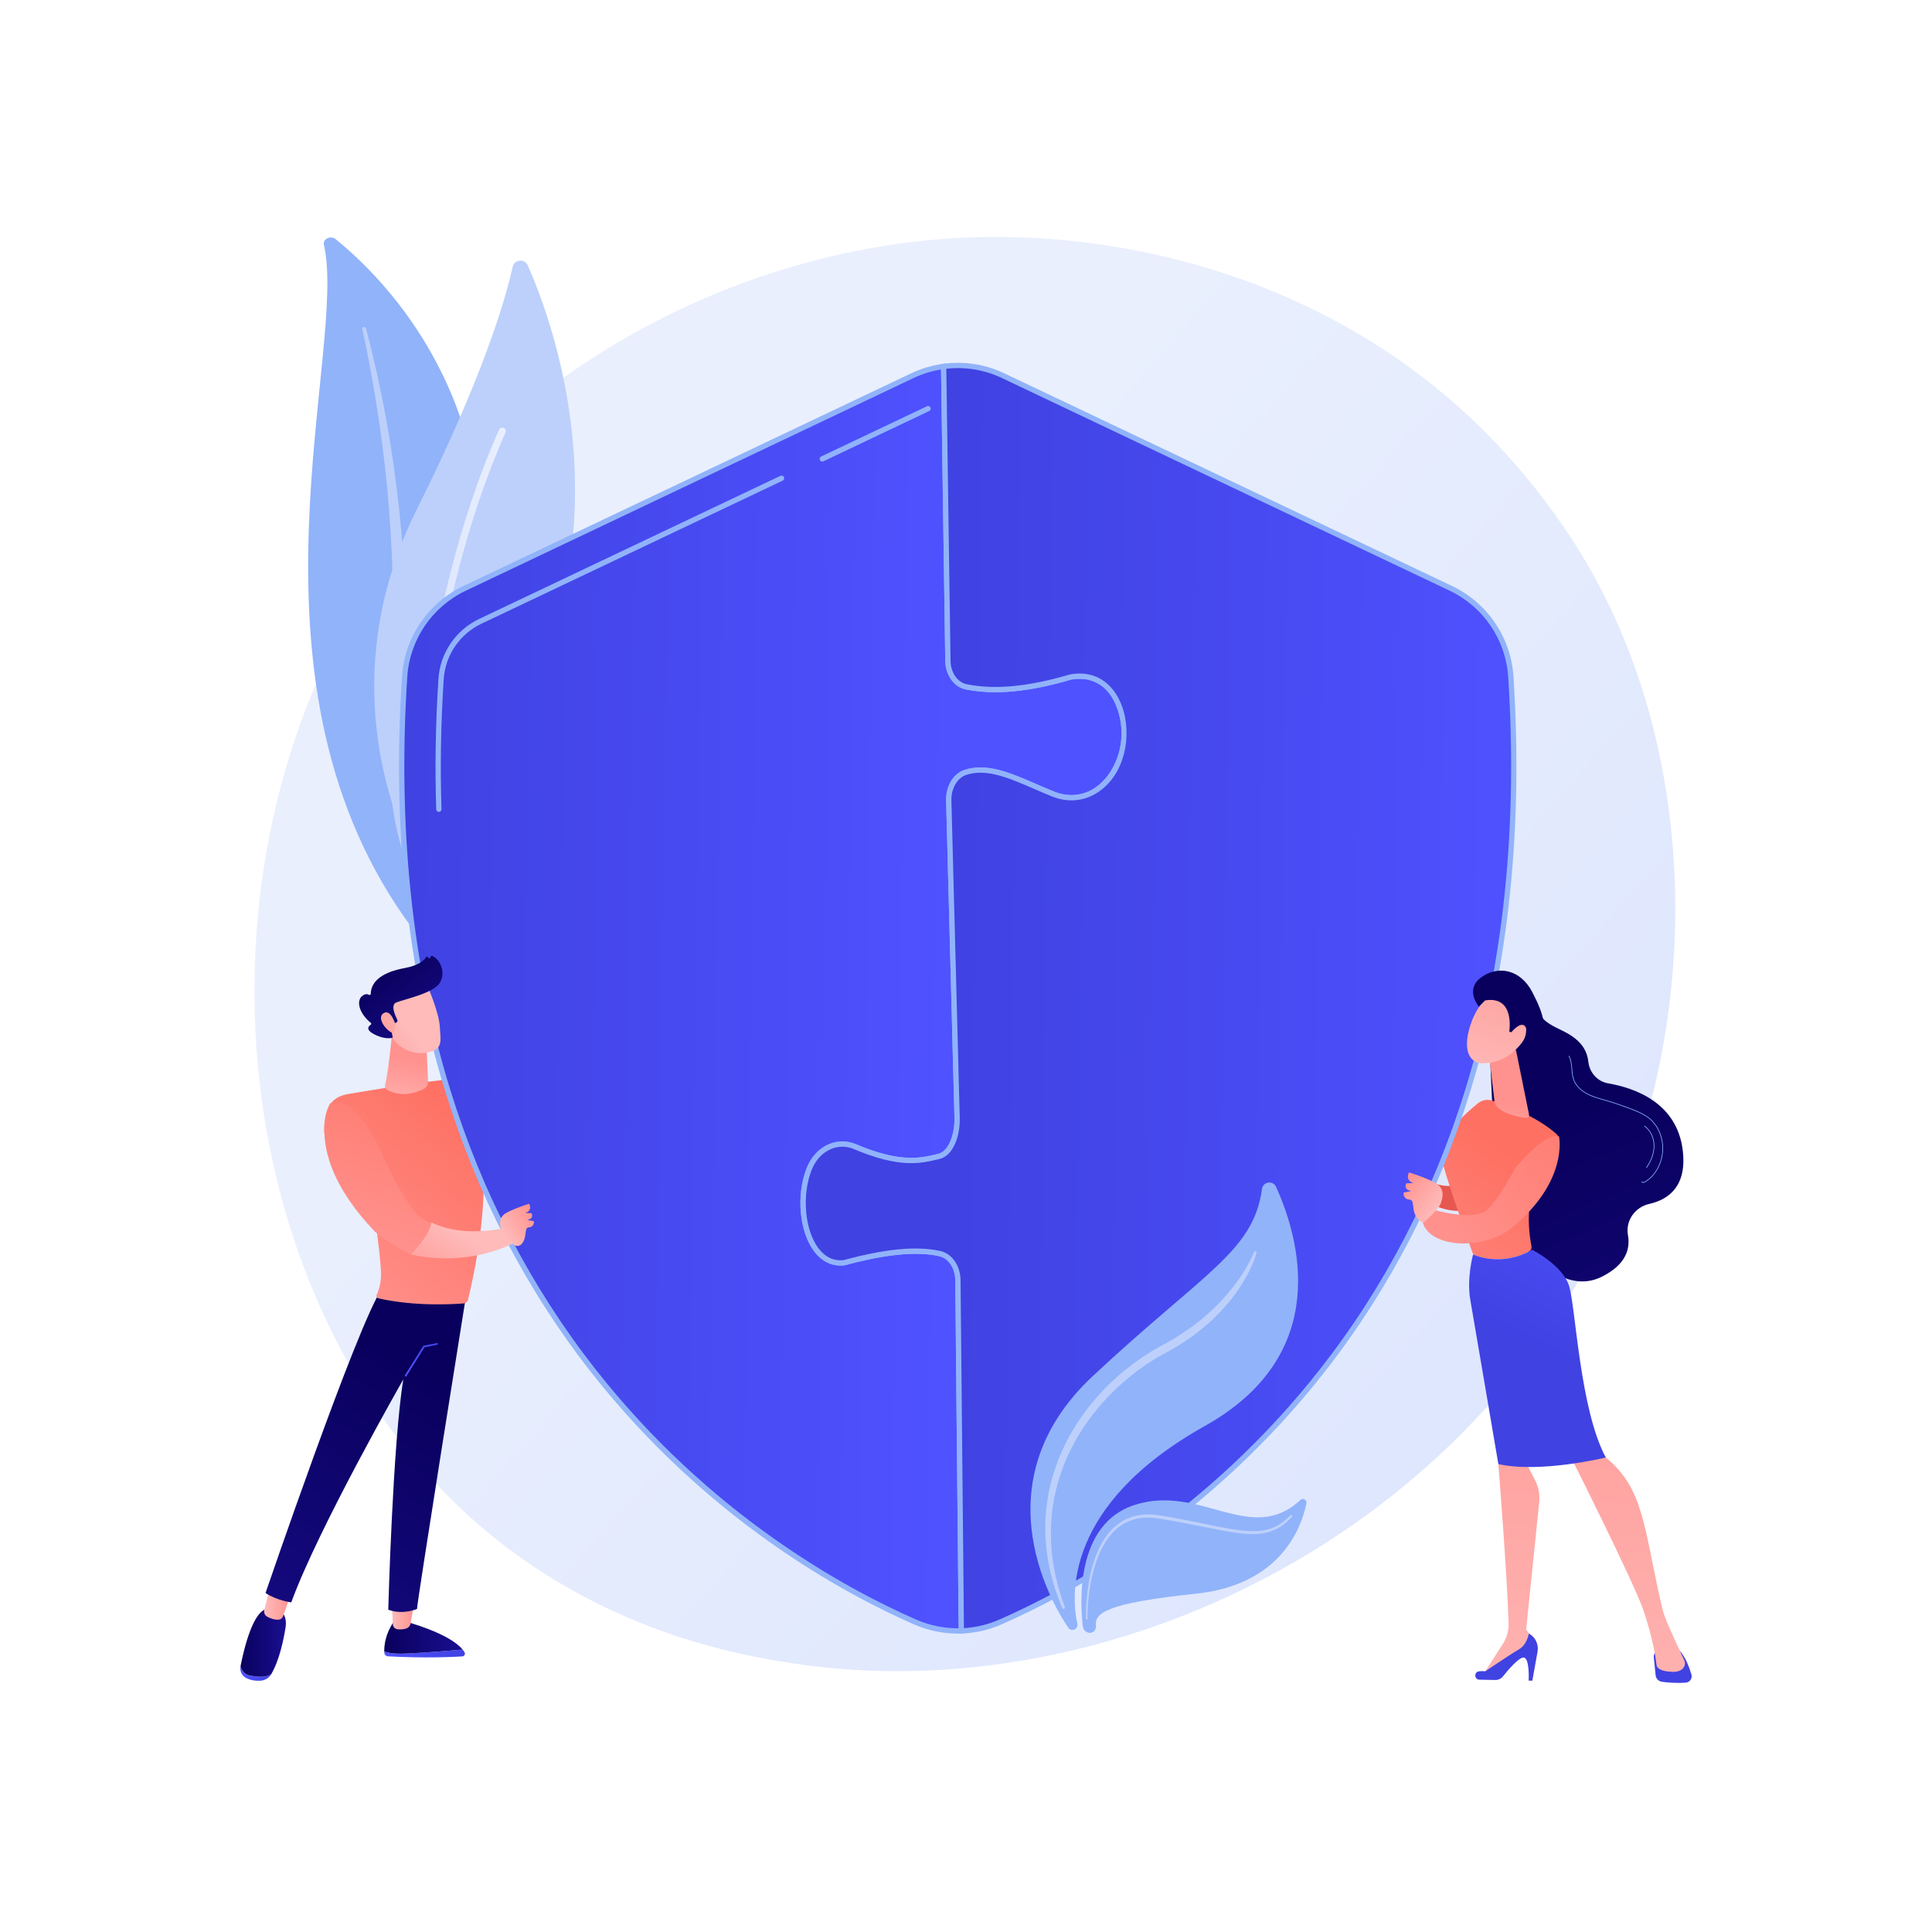 <svg width="350" height="350" viewBox="0 0 350 350" fill="none" xmlns="http://www.w3.org/2000/svg">
<path d="M292.7 218.458C267.727 277.26 201.204 310.202 143.515 301.316C134.128 299.87 108.393 295.563 85.608 275.243C41.745 236.127 32.365 158.672 67.748 104.087C93.5 64.359 139.663 41.838 183.528 42.965C192.976 43.208 229.186 44.703 261.009 70.943C265.683 74.797 275.992 83.956 285.283 98.485C307.1 132.603 308.975 180.136 292.7 218.458Z" fill="url(#paint0_linear)"/>
<path d="M58.675 44.338C58.429 43.291 59.902 42.594 60.805 43.326C69.968 50.757 91.985 73.008 86.498 111.893C79.614 160.681 91.383 178.483 106.033 189.342C106.033 189.342 85.914 184.235 73.255 166.171C42.177 121.82 63.05 62.965 58.675 44.338Z" fill="#91B3FA"/>
<path d="M65.648 59.577C66.795 65.008 67.816 70.456 68.606 75.928C69.428 81.396 70.059 86.883 70.49 92.379C70.897 97.876 71.185 103.378 71.201 108.883C71.246 114.388 71.017 119.888 70.765 125.41C70.549 130.929 70.294 136.489 70.699 142.087C71.096 147.675 72.272 153.311 74.606 158.595C75.189 159.911 75.803 161.224 76.5 162.492C77.17 163.773 77.906 165.027 78.667 166.27C80.205 168.75 81.936 171.146 83.865 173.421C87.737 177.961 92.407 181.989 97.552 185.398C98.093 185.757 98.869 185.669 99.284 185.201C99.692 184.742 99.601 184.088 99.085 183.725L99.082 183.722C97.857 182.862 96.646 181.992 95.484 181.077C94.894 180.628 94.329 180.157 93.754 179.696C93.2 179.216 92.623 178.754 92.087 178.26C89.902 176.316 87.879 174.242 86.043 172.048C82.35 167.682 79.393 162.817 77.153 157.772C76.066 155.239 75.197 152.64 74.562 149.993C73.93 147.345 73.532 144.651 73.312 141.935C72.872 136.501 73.07 130.997 73.241 125.476C73.403 119.954 73.522 114.404 73.376 108.859C73.312 106.086 73.19 103.315 73.011 100.547C72.93 99.162 72.819 97.779 72.71 96.397C72.587 95.015 72.454 93.634 72.308 92.254C71.713 86.735 70.924 81.235 69.934 75.763C68.914 70.296 67.726 64.855 66.298 59.462C66.257 59.307 66.079 59.211 65.901 59.246C65.727 59.281 65.617 59.427 65.648 59.577Z" fill="#BDD0FB"/>
<path d="M77.527 153.285C76.404 154.477 74.428 154.135 73.752 152.642C70.023 144.409 61.584 120.177 75.521 92.26C87.291 68.686 91.433 54.785 92.876 48.344C93.181 46.982 95.047 46.801 95.611 48.078C101.827 62.167 118.239 110.09 77.527 153.285Z" fill="#BDD0FB"/>
<path d="M75.486 152.416C75.446 152.424 75.405 152.427 75.363 152.426C75.01 152.421 74.728 152.13 74.734 151.777C74.74 151.377 75.519 111.358 90.403 77.84C90.546 77.517 90.924 77.372 91.247 77.515C91.57 77.658 91.716 78.036 91.572 78.359C76.796 111.633 76.019 151.399 76.012 151.797C76.008 152.108 75.781 152.364 75.486 152.416Z" fill="url(#paint1_linear)"/>
<path d="M246.409 210.406C246.26 210.096 246.568 209.763 246.889 209.888C248.076 210.348 250.285 210.968 251.929 210.036C252.012 209.989 252.093 209.946 252.172 209.905C252.03 209.702 251.812 209.537 251.469 209.516C250.488 209.455 250.169 208.005 250.169 208.005C250.169 208.005 251 208.545 251.949 208.315C252.766 208.117 253.909 208.582 254.429 209.523C256.785 212.45 259.802 216.453 265.889 214.178C271.976 211.902 268.444 199.663 268.444 199.663L275.862 209.967C275.862 209.967 275.822 217.294 266.817 219.129C257.813 220.965 253.399 211.997 253.399 211.997C253.399 211.997 248.579 214.926 246.409 210.406Z" fill="url(#paint2_linear)"/>
<path d="M279.157 183.497C279.157 183.497 278.627 184.508 281.921 186.166C283.757 187.09 287.337 188.473 287.74 192.322C287.948 194.309 289.385 195.925 291.354 196.265C296.258 197.112 303.79 199.809 304.841 208.371C305.644 214.906 302.274 217.315 298.771 218.104C296.198 218.684 294.449 221.143 294.918 223.739C295.368 226.228 294.573 229.081 290.234 231.267C280.51 236.166 271.217 218.868 271.217 218.868L269.811 188.944L279.157 183.497Z" fill="url(#paint3_linear)"/>
<path d="M299.596 300.222L299.93 303.475C299.993 304.092 300.469 304.588 301.083 304.67C302.122 304.809 303.789 304.962 305.426 304.82C306.144 304.758 306.623 304.041 306.418 303.35C306.043 302.089 305.35 300.195 304.321 299.068L300.721 299C300.055 298.987 299.528 299.56 299.596 300.222Z" fill="url(#paint4_linear)"/>
<path d="M272.115 261.671L271.44 265.234C271.44 265.234 273.086 285.885 273.292 294.137C273.324 295.431 272.966 296.702 272.267 297.791L268.62 303.47L277.713 298.333L277.912 297.239L276.479 295.187L278.843 272.132C278.982 270.778 278.728 269.412 278.111 268.199L276.316 264.669L272.115 261.671Z" fill="url(#paint5_linear)"/>
<path d="M268.012 304.291L270.881 304.345C271.419 304.356 271.93 304.118 272.266 303.699C273.182 302.553 275.079 300.32 275.966 300.278C277.161 300.221 276.928 304.459 276.928 304.459L277.597 304.472L278.543 299.217C278.782 297.895 278.147 296.569 276.968 295.925C276.968 295.925 276.657 297.937 275.161 298.801C273.666 299.665 269.066 302.775 269.066 302.775C269.066 302.775 268.511 302.685 267.899 302.784C266.99 302.93 267.091 304.274 268.012 304.291Z" fill="url(#paint6_linear)"/>
<path d="M284.4 263.601C284.4 263.601 295.894 286.44 297.692 291.639C299.49 296.838 300.072 301.158 300.09 301.566C300.118 302.204 300.899 302.83 303.084 302.872C304.211 302.893 304.772 302.451 305.051 302.019C305.289 301.65 305.31 301.183 305.123 300.786C304.459 299.377 302.355 294.876 301.583 292.838C300.661 290.405 298.786 279.42 297.716 275.593C296.646 271.766 295.434 267.613 290.534 263.717C290.534 263.717 287.185 260.31 284.4 263.601Z" fill="url(#paint7_linear)"/>
<path d="M277.438 225.763C275.419 215.268 280.324 208.673 282.076 206.71C282.399 206.348 282.367 205.79 282.004 205.467C278.333 202.204 272.887 200.198 270.338 199.384C269.445 199.099 268.472 199.283 267.74 199.87C265.401 201.746 260.478 206.199 261.184 209.962C261.673 212.567 265.936 224.622 266.737 226.879C266.823 227.121 267.008 227.313 267.248 227.405C268.46 227.875 272.419 229.062 276.972 226.729C277.326 226.548 277.513 226.153 277.438 225.763Z" fill="url(#paint8_linear)"/>
<path d="M284.265 232.985C283.085 229.191 277.569 226.405 277.569 226.405C271.828 229.707 266.868 227.244 266.868 227.244C266.868 227.244 265.664 231.513 266.364 235.515C267.063 239.517 271.44 265.234 271.44 265.234C279.069 266.93 290.907 264.039 290.907 264.039C286.192 255.286 285.446 236.779 284.265 232.985Z" fill="url(#paint9_linear)"/>
<path d="M274.677 190.46L276.965 201.737C277.186 202.731 276.287 202.552 275.29 202.345C273.658 202.005 271.559 201.329 270.878 200.041C270.808 199.91 270.775 199.763 270.758 199.616L269.831 191.808C269.757 191.189 270.102 190.595 270.677 190.353L272.767 189.473C273.572 189.134 274.487 189.607 274.677 190.46Z" fill="url(#paint10_linear)"/>
<path d="M297.655 214.276C297.806 214.276 297.976 214.209 298.115 214.123C300.398 212.694 301.659 209.684 301.18 206.803C300.893 205.076 300.067 203.575 298.855 202.577C297.995 201.869 296.968 201.428 295.99 201.037C294.342 200.378 292.642 199.793 290.937 199.298C290.798 199.258 290.658 199.217 290.518 199.177C289.523 198.892 288.493 198.597 287.566 198.111C286.381 197.489 285.525 196.602 285.157 195.613C284.928 194.999 284.872 194.319 284.817 193.662C284.75 192.853 284.68 192.017 284.288 191.293C284.272 191.265 284.237 191.254 284.208 191.269C284.179 191.285 284.168 191.321 284.184 191.35C284.564 192.052 284.632 192.875 284.699 193.672C284.754 194.337 284.811 195.025 285.046 195.655C285.424 196.671 286.3 197.58 287.511 198.216C288.449 198.708 289.484 199.004 290.486 199.291C290.625 199.331 290.765 199.371 290.904 199.412C292.605 199.906 294.302 200.49 295.946 201.147C296.915 201.535 297.933 201.971 298.779 202.668C299.97 203.648 300.781 205.123 301.063 206.822C301.534 209.658 300.296 212.619 298.052 214.022C297.89 214.123 297.583 214.246 297.459 214.065C297.44 214.038 297.403 214.031 297.376 214.049C297.349 214.068 297.342 214.105 297.361 214.132C297.433 214.236 297.538 214.276 297.655 214.276Z" fill="#91B3FA"/>
<path d="M298.276 211.588C298.295 211.588 298.313 211.579 298.325 211.562C299.219 210.278 299.698 208.921 299.709 207.639C299.722 206.134 299.05 204.721 297.954 203.953C297.927 203.935 297.89 203.94 297.872 203.967C297.853 203.994 297.859 204.031 297.886 204.05C298.95 204.796 299.603 206.171 299.59 207.638C299.579 208.896 299.108 210.23 298.227 211.495C298.209 211.522 298.215 211.559 298.242 211.577C298.253 211.585 298.264 211.588 298.276 211.588Z" fill="#91B3FA"/>
<path d="M83.811 298.84C81.308 299.056 76.964 299.407 73.54 299.558C71.481 299.649 70.296 299.447 69.613 299.174C69.614 299.251 69.617 299.324 69.62 299.391C69.636 299.751 69.929 300.04 70.293 300.06C76.764 300.421 81.91 300.185 83.742 300.074C84.121 300.05 84.347 299.639 84.153 299.316C84.056 299.154 83.939 298.996 83.811 298.84Z" fill="url(#paint11_linear)"/>
<path d="M73.539 299.558C76.964 299.407 81.308 299.056 83.811 298.84C81.35 295.82 73.539 293.786 73.539 293.786H71.333C69.816 295.973 69.596 298.055 69.613 299.174C70.295 299.447 71.48 299.649 73.539 299.558Z" fill="url(#paint12_linear)"/>
<path d="M70.962 290.184L71.168 294.269C71.191 294.712 71.522 295.083 71.965 295.147C72.406 295.21 72.996 295.218 73.622 295.01C74.007 294.881 74.293 294.557 74.364 294.161L75.077 290.184H70.962Z" fill="url(#paint13_linear)"/>
<path d="M45.358 303.552C44.273 303.356 43.782 302.628 43.576 301.849C43.575 301.856 43.573 301.863 43.572 301.87C43.412 302.691 43.782 303.543 44.523 303.948C45.417 304.438 46.395 304.521 47.154 304.481C47.969 304.437 48.717 304.002 49.128 303.304L49.134 303.294C48.316 303.817 47.169 303.878 45.358 303.552Z" fill="url(#paint14_linear)"/>
<path d="M50.476 291.443H48.657C45.886 291.37 44.146 298.923 43.576 301.849C43.782 302.628 44.273 303.357 45.359 303.552C47.169 303.878 48.317 303.817 49.134 303.294C50.631 300.748 51.374 297.019 51.73 294.843C52.136 292.367 50.476 291.443 50.476 291.443Z" fill="url(#paint15_linear)"/>
<path d="M48.891 287.651L47.88 291.669C47.757 292.162 47.992 292.671 48.448 292.905C49.013 293.195 49.809 293.5 50.54 293.411C50.884 293.37 51.169 293.128 51.283 292.804L52.766 288.577L48.891 287.651Z" fill="url(#paint16_linear)"/>
<path d="M84.427 234.733C84.427 234.733 75.399 291.164 75.548 291.474C75.548 291.474 73.055 292.607 70.337 291.618C70.337 291.618 71.153 261.452 73.066 249.886C73.066 249.886 57.658 276.848 52.766 290.283C52.766 290.283 50.214 289.979 48.102 288.589C48.102 288.589 64.691 240.057 69.117 233.593L84.427 234.733Z" fill="url(#paint17_linear)"/>
<path d="M73.562 249.41L73.291 249.24L76.701 243.794L79.252 243.28L79.315 243.594L76.899 244.08L73.562 249.41Z" fill="url(#paint18_linear)"/>
<path d="M87.742 195.704C87.132 195.492 86.496 195.368 85.851 195.331C82.328 195.124 73.025 196.514 63.051 198.195C59.533 198.788 59.024 201.323 58.779 203.42C58.224 208.163 61.165 209.353 65.206 209.935C67.639 216.505 68.781 226.092 69.019 230.334C69.098 231.731 68.853 233.125 68.305 234.415L68.245 234.556C68.127 234.831 68.289 235.149 68.584 235.215C75.157 236.692 81.994 236.29 84.037 236.122C84.402 236.092 84.705 235.831 84.788 235.478C87.985 222.009 87.992 212.822 87.21 207.014C99.601 214.164 94.358 197.996 87.742 195.704Z" fill="url(#paint19_linear)"/>
<path d="M86.932 206.625C86.067 200.799 85.073 199.07 84.854 198.926C84.871 198.937 84.927 198.95 84.979 198.914C85.027 198.881 85.041 198.826 85.035 198.799L84.743 198.864C84.719 198.759 84.771 198.7 84.794 198.679L84.968 198.65C85.265 198.759 86.318 200.451 87.228 206.581L86.932 206.625Z" fill="url(#paint20_linear)"/>
<path d="M71 187.484C71 187.484 70.335 194.516 69.749 196.596C69.661 196.911 69.798 197.244 70.084 197.408C71.078 197.976 73.462 198.902 76.722 197.304C77.25 197.045 77.567 196.494 77.543 195.912L77.256 189.117L71 187.484Z" fill="url(#paint21_linear)"/>
<path d="M170.253 227.099C165.137 225.973 158.744 227.192 152.893 228.757C146.26 229.457 143.889 218.598 146.586 211.784C148.061 208.059 151.655 206.364 154.853 207.719C163.332 211.312 167.023 210.219 170.097 209.488C172.404 208.94 173.464 205.383 173.388 202.51L171.876 145.016C171.814 142.668 173.054 140.519 174.911 139.92C179.646 138.389 184.787 141.434 190.81 143.858C193.219 144.828 195.864 144.74 198.159 143.42C207.022 138.32 204.687 120.628 193.948 122.649C187.865 124.43 181.173 125.651 175.036 124.424C173.149 124.046 171.754 122.068 171.72 119.729L170.947 66.381C169.009 66.642 167.1 67.195 165.294 68.052L84.187 106.573C77.927 109.546 73.75 115.673 73.303 122.589C65.695 240.187 141.097 283.035 165.815 293.859C168.469 295.021 171.319 295.548 174.153 295.452L173.535 231.971C173.535 229.596 172.164 227.519 170.253 227.099Z" fill="url(#paint22_linear)"/>
<path d="M173.511 295.942C170.804 295.942 168.09 295.378 165.623 294.298C152.714 288.645 127.941 275.187 107.059 248.56C95.323 233.595 86.426 216.443 80.614 197.58C73.68 175.077 71.059 149.836 72.824 122.557C73.281 115.482 77.557 109.191 83.981 106.14L165.088 67.619C166.908 66.755 168.857 66.178 170.882 65.905L171.418 65.833L172.199 119.722C172.23 121.84 173.463 123.62 175.13 123.953C180.26 124.979 186.197 124.418 193.813 122.189L193.859 122.178C198.119 121.377 201.625 123.51 203.242 127.885C205.171 133.105 203.868 140.688 198.397 143.835C196.027 145.199 193.269 145.365 190.631 144.303C189.506 143.85 188.412 143.376 187.353 142.917C182.732 140.914 178.743 139.184 175.058 140.376C173.435 140.9 172.298 142.846 172.355 145.004L173.867 202.497C173.953 205.75 172.723 209.357 170.208 209.954L169.881 210.033C166.811 210.77 162.991 211.688 154.666 208.16C153.344 207.6 151.888 207.596 150.566 208.15C149 208.805 147.745 210.159 147.032 211.96C145.232 216.507 145.789 222.868 148.273 226.139C149.488 227.74 151.013 228.463 152.806 228.284C158.084 226.874 164.839 225.416 170.356 226.63C172.476 227.097 174.014 229.343 174.014 231.97L174.637 295.915L174.168 295.931C173.95 295.939 173.73 295.942 173.511 295.942ZM170.475 66.936C168.74 67.22 167.069 67.74 165.5 68.485L84.392 107.006C78.282 109.908 74.216 115.891 73.781 122.619C72.024 149.781 74.631 174.907 81.531 197.298C87.308 216.047 96.151 233.095 107.814 247.968C128.566 274.429 153.181 287.803 166.008 293.419C168.402 294.467 171.05 294.996 173.668 294.983L173.055 231.975C173.055 229.79 171.833 227.938 170.15 227.567C164.762 226.383 157.791 227.943 153.017 229.221L152.943 229.235C150.808 229.459 148.929 228.59 147.509 226.719C144.799 223.151 144.198 216.513 146.14 211.608C146.95 209.563 148.39 208.021 150.196 207.265C151.757 206.611 153.478 206.615 155.04 207.277C163.074 210.681 166.724 209.805 169.657 209.1L169.986 209.022C171.91 208.564 172.983 205.358 172.909 202.522L171.396 145.029C171.327 142.414 172.712 140.126 174.763 139.463C178.79 138.162 182.936 139.958 187.735 142.037C188.788 142.493 189.877 142.965 190.989 143.413C193.349 144.363 195.81 144.218 197.919 143.004C201.841 140.748 204.647 134.453 202.342 128.218C200.273 122.621 195.88 122.779 194.059 123.116C186.3 125.386 180.226 125.951 174.942 124.894C172.834 124.473 171.277 122.303 171.24 119.736L170.475 66.936Z" fill="#91B3FA"/>
<path d="M273.701 122.589C273.254 115.673 269.077 109.546 262.817 106.573L181.71 68.052C178.323 66.443 174.581 65.891 170.947 66.381L171.719 119.729C171.753 122.068 173.149 124.046 175.036 124.424C181.173 125.651 187.865 124.43 193.948 122.649C204.687 120.628 207.022 138.32 198.158 143.42C195.863 144.74 193.219 144.828 190.81 143.858C184.787 141.434 179.646 138.389 174.91 139.919C173.053 140.519 171.814 142.667 171.876 145.016L173.388 202.51C173.463 205.382 172.404 208.94 170.097 209.488C167.022 210.219 163.332 211.311 154.853 207.719C151.655 206.364 148.061 208.058 146.586 211.784C143.889 218.598 146.26 229.457 152.893 228.757C158.743 227.192 165.137 225.973 170.253 227.099C172.164 227.519 173.535 229.595 173.535 231.971L174.152 295.452C176.552 295.37 178.941 294.843 181.189 293.858C205.907 283.035 281.309 240.187 273.701 122.589Z" fill="url(#paint23_linear)"/>
<path d="M173.678 295.948L173.055 231.975C173.055 229.79 171.833 227.938 170.15 227.567C164.763 226.383 157.792 227.943 153.017 229.221L152.943 229.234C150.808 229.459 148.93 228.59 147.509 226.719C144.799 223.151 144.198 216.513 146.14 211.608C146.95 209.563 148.39 208.021 150.196 207.265C151.758 206.612 153.479 206.615 155.04 207.277C163.075 210.681 166.724 209.805 169.657 209.1L169.986 209.022C171.911 208.564 172.983 205.358 172.909 202.522L171.396 145.029C171.327 142.414 172.712 140.126 174.763 139.463C178.79 138.162 182.936 139.958 187.735 142.037C188.788 142.493 189.877 142.966 190.989 143.413C193.349 144.363 195.81 144.218 197.919 143.004C201.84 140.748 204.647 134.453 202.342 128.218C200.274 122.622 195.878 122.779 194.06 123.116C186.3 125.386 180.225 125.951 174.942 124.894C172.834 124.473 171.277 122.303 171.24 119.736L170.461 65.963L170.883 65.906C174.666 65.396 178.482 65.988 181.916 67.62L263.023 106.14C269.447 109.191 273.722 115.482 274.18 122.558C275.945 149.836 273.324 175.077 266.39 197.581C260.578 216.443 251.681 233.595 239.945 248.56C219.064 275.187 194.29 288.646 181.381 294.298C179.1 295.297 176.673 295.847 174.169 295.931L173.678 295.948ZM165.81 226.177C167.378 226.177 168.909 226.312 170.356 226.63C172.476 227.097 174.015 229.343 174.015 231.971L174.627 294.949C176.836 294.818 178.977 294.304 180.997 293.419C193.823 287.803 218.439 274.429 239.19 247.968C250.853 233.095 259.697 216.048 265.474 197.298C272.373 174.907 274.98 149.781 273.223 122.619C272.788 115.891 268.722 109.908 262.612 107.006L181.505 68.485C178.366 66.995 174.893 66.417 171.433 66.804L172.199 119.722C172.23 121.84 173.463 123.62 175.13 123.953C180.26 124.979 186.197 124.418 193.813 122.189L193.859 122.178C198.119 121.377 201.625 123.51 203.242 127.885C205.171 133.106 203.868 140.688 198.398 143.835C196.028 145.199 193.27 145.365 190.631 144.303C189.507 143.85 188.412 143.376 187.353 142.917C182.733 140.914 178.743 139.184 175.058 140.376C173.435 140.9 172.298 142.846 172.355 145.004L173.867 202.497C173.953 205.75 172.723 209.357 170.208 209.954L169.881 210.033C166.812 210.77 162.991 211.688 154.666 208.16C153.344 207.6 151.888 207.596 150.566 208.15C149.001 208.805 147.746 210.159 147.032 211.961C145.232 216.507 145.789 222.868 148.273 226.139C149.488 227.74 151.014 228.465 152.806 228.284C156.7 227.243 161.398 226.177 165.81 226.177Z" fill="#91B3FA"/>
<path d="M148.968 83.609C148.788 83.609 148.616 83.509 148.534 83.336C148.421 83.096 148.522 82.81 148.762 82.697L167.926 73.595C168.165 73.482 168.452 73.583 168.565 73.822C168.679 74.062 168.577 74.348 168.338 74.461L149.173 83.563C149.107 83.594 149.037 83.609 148.968 83.609Z" fill="#91B3FA"/>
<path d="M79.505 147.083C79.248 147.083 79.035 146.879 79.026 146.62C78.77 138.992 78.904 131.041 79.426 122.985C79.728 118.303 82.561 114.138 86.819 112.116L141.38 86.202C141.62 86.088 141.906 86.19 142.019 86.43C142.133 86.669 142.031 86.955 141.792 87.069L87.23 112.982C83.287 114.855 80.663 118.712 80.383 123.047C79.864 131.071 79.73 138.991 79.985 146.587C79.994 146.852 79.786 147.074 79.522 147.083C79.516 147.083 79.511 147.083 79.505 147.083Z" fill="#91B3FA"/>
<path d="M282.43 205.862C282.43 205.862 284.233 214.026 273.732 222.538C268.715 226.604 258.419 226.16 257.628 220.965L259.629 219.142C259.629 219.142 267.153 221.372 269.468 219.122C271.783 216.871 274.435 211.701 274.435 211.701C274.435 211.701 279.664 205.145 282.43 205.862Z" fill="url(#paint24_linear)"/>
<path d="M257.798 221.539C257.798 221.539 260.523 219.254 260.977 218.065C261.43 216.877 261.836 215.217 259.864 214.202C257.893 213.187 255.266 212.399 255.266 212.399C255.266 212.399 254.425 213.762 256.07 214.334L254.766 214.365C254.766 214.365 254.127 215.483 255.664 215.766L254.263 216.05C254.263 216.05 254.127 217.253 255.359 217.324C256.591 217.394 255.189 220.137 257.798 221.539Z" fill="url(#paint25_linear)"/>
<path d="M270.081 180.131C270.081 180.131 267.385 181.883 266.154 186.45C264.924 191.017 266.752 192.698 268.659 192.633C270.566 192.568 273.34 192.031 275.795 188.784C278.251 185.538 273.61 177.996 270.081 180.131Z" fill="url(#paint26_linear)"/>
<path d="M273.416 186.888C273.416 186.888 274.516 180.332 269.038 181.234L267.913 182.363C267.913 182.363 265.297 179.303 268.297 177.084C271.297 174.866 275.389 175.526 277.581 179.709C279.773 183.893 280.542 186.819 278.591 189.356C276.639 191.893 275.25 189.659 275.25 189.659C275.25 189.659 277.383 187.023 276.229 185.868C275.381 185.02 273.79 187.004 273.79 187.004L273.416 186.888Z" fill="url(#paint27_linear)"/>
<path d="M78.615 221.6C77.493 221.413 76.49 220.852 75.83 220.213C72.696 217.175 69.48 209.598 69.48 209.598C69.48 209.598 64.7 198.001 59.809 199.882C59.809 199.882 54.564 209.006 67.734 222.933C68.886 224.152 72.945 226.724 74.634 227.325C76.368 225.569 77.709 223.784 78.615 221.6Z" fill="url(#paint28_linear)"/>
<path d="M91.558 222.481C88.418 223.052 83.03 223.78 78.158 221.476C77.822 222.977 77.346 223.996 74.493 227.274C79.184 228.355 86.374 228.556 93.498 225.015L91.558 222.481Z" fill="url(#paint29_linear)"/>
<path d="M94.513 225.347C94.13 225.791 93.458 225.836 93.025 225.442C92.293 224.777 91.169 223.68 90.907 222.998C90.512 221.967 90.158 220.528 91.868 219.644C93.577 218.761 95.855 218.074 95.855 218.074C95.855 218.074 96.587 219.256 95.16 219.754L96.292 219.78C96.292 219.78 96.847 220.749 95.514 220.996L96.73 221.241C96.73 221.241 96.85 222.285 95.781 222.347C94.883 222.4 95.599 224.085 94.513 225.347Z" fill="url(#paint30_linear)"/>
<path d="M77.399 178.489C77.399 178.489 79.526 183.375 79.669 185.94C79.812 188.504 80.364 190.168 77.399 190.685C74.434 191.201 71.936 189.724 70.582 187.17C70.582 187.17 68.462 183.233 68.938 181.621C69.413 180.009 77.399 178.489 77.399 178.489Z" fill="url(#paint31_linear)"/>
<path d="M71.596 185.333L71.764 185.258C71.979 185.164 72.071 184.908 71.963 184.699C71.545 183.891 70.73 182.04 71.783 181.608C73.14 181.052 78.516 179.955 79.676 178.048C80.79 176.214 79.803 173.848 78.318 173.175C78.219 173.13 78.102 173.166 78.051 173.262L77.927 173.496C77.843 173.656 77.606 173.632 77.556 173.458C77.507 173.291 77.285 173.259 77.193 173.406C76.836 173.977 75.874 174.902 73.3 175.377C69.641 176.052 67.223 177.533 67.163 180.06C67.159 180.221 66.988 180.31 66.851 180.227C66.581 180.062 66.148 179.985 65.571 180.471C64.566 181.315 64.977 183.507 67.18 185.309C67.284 185.395 67.283 185.558 67.17 185.632C66.771 185.892 66.176 186.51 67.718 187.335C69.313 188.187 70.504 188.117 70.963 188.042C71.077 188.023 71.15 187.912 71.126 187.799L70.636 185.578C70.608 185.452 70.704 185.333 70.833 185.333H71.596V185.333Z" fill="url(#paint32_linear)"/>
<path d="M71.688 185.802C71.688 185.802 70.876 182.68 69.477 183.556C68.078 184.431 70.203 187.053 71.328 187.17L71.688 185.802Z" fill="url(#paint33_linear)"/>
<path d="M194.137 295.265C193.896 295.224 193.683 295.089 193.544 294.888C191.513 291.959 176.793 269.076 197.991 249.267C218.114 230.462 227.082 226.756 228.623 215.378C228.803 214.05 230.615 213.787 231.17 215.008C235.314 224.131 241.548 245.311 218.26 258.336C192.571 272.705 194.104 289.405 195.172 294.171C195.313 294.801 194.774 295.372 194.137 295.265Z" fill="#91B3FA"/>
<path d="M197.25 295.79C196.679 295.694 196.238 295.237 196.168 294.662C195.691 290.75 194.679 276.154 205.52 272.639C217.455 268.769 226.629 280.062 235.577 271.739C236.048 271.301 236.803 271.72 236.673 272.35C235.757 276.818 231.987 287.114 216.622 288.719C200.176 290.436 198.274 292.256 198.53 294.597C198.609 295.318 197.965 295.911 197.25 295.79Z" fill="#91B3FA"/>
<path d="M227.623 226.983C227.623 226.983 227.543 227.301 227.346 227.859C227.152 228.422 226.823 229.228 226.336 230.224C225.836 231.211 225.185 232.395 224.302 233.664C223.435 234.943 222.341 236.31 221.031 237.693C219.72 239.074 218.176 240.457 216.426 241.763C215.558 242.426 214.616 243.036 213.65 243.652C213.157 243.943 212.667 244.253 212.155 244.534C211.9 244.676 211.643 244.819 211.386 244.962C211.132 245.1 210.877 245.238 210.621 245.377C208.625 246.48 206.638 247.812 204.765 249.33C202.885 250.844 201.118 252.557 199.498 254.397C197.886 256.244 196.44 258.237 195.217 260.316C193.996 262.396 192.99 264.557 192.238 266.728C191.487 268.898 190.979 271.071 190.688 273.159C190.392 275.248 190.338 277.251 190.399 279.094C190.54 282.789 191.246 285.825 191.848 287.9C192.147 288.941 192.417 289.75 192.609 290.298C192.806 290.845 192.911 291.137 192.911 291.137L192.913 291.143C192.961 291.275 192.892 291.421 192.76 291.469C192.631 291.515 192.489 291.451 192.438 291.326C192.438 291.326 192.319 291.035 192.095 290.491C191.876 289.945 191.567 289.138 191.216 288.094C190.534 286.007 189.713 282.938 189.442 279.146C189.309 277.253 189.33 275.185 189.581 273.019C189.828 270.853 190.305 268.589 191.052 266.327C191.796 264.065 192.794 261.801 194.036 259.63C195.282 257.462 196.759 255.384 198.41 253.455C200.062 251.528 201.892 249.755 203.833 248.181C205.772 246.6 207.811 245.223 209.906 244.057C210.417 243.779 210.923 243.504 211.425 243.231C211.922 242.963 212.397 242.668 212.876 242.392C213.814 241.807 214.723 241.218 215.572 240.597C217.295 239.385 218.795 238.068 220.122 236.797C220.774 236.149 221.391 235.518 221.939 234.884C222.498 234.259 223.007 233.647 223.462 233.052C224.376 231.867 225.101 230.777 225.651 229.851C226.203 228.926 226.585 228.169 226.831 227.648C227.078 227.124 227.179 226.843 227.179 226.843C227.223 226.723 227.356 226.66 227.477 226.703C227.59 226.744 227.653 226.864 227.624 226.978L227.623 226.983Z" fill="#BDD0FB"/>
<path d="M196.699 293.126C196.699 293.126 196.717 293.074 196.728 292.977C196.738 292.879 196.73 292.735 196.732 292.547C196.733 292.171 196.742 291.62 196.777 290.919C196.853 289.521 197.017 287.515 197.54 285.16C197.805 283.985 198.163 282.722 198.688 281.437C199.211 280.154 199.912 278.842 200.898 277.667C201.875 276.495 203.177 275.48 204.707 274.924C206.231 274.348 207.919 274.243 209.534 274.439C211.137 274.668 212.695 274.966 214.245 275.259C215.791 275.556 217.307 275.869 218.772 276.171C220.238 276.472 221.653 276.759 222.999 276.987C224.344 277.207 225.622 277.375 226.799 277.386C227.975 277.408 229.044 277.267 229.947 276.995C230.847 276.714 231.574 276.309 232.131 275.919C232.691 275.532 233.087 275.163 233.354 274.911C233.614 274.651 233.753 274.512 233.753 274.512L233.76 274.505C233.841 274.424 233.973 274.424 234.054 274.505C234.133 274.585 234.134 274.714 234.056 274.796C234.056 274.796 233.915 274.941 233.65 275.215C233.379 275.48 232.975 275.87 232.393 276.288C231.815 276.708 231.05 277.151 230.096 277.468C229.142 277.776 228.01 277.941 226.793 277.917C225.573 277.91 224.271 277.744 222.91 277.526C221.549 277.302 220.127 277.019 218.66 276.724C217.193 276.428 215.679 276.122 214.137 275.832C212.599 275.545 211.017 275.261 209.461 275.03C207.917 274.827 206.326 274.912 204.895 275.436C203.457 275.941 202.223 276.878 201.277 277.989C200.322 279.1 199.63 280.365 199.099 281.609C198.568 282.857 198.197 284.093 197.919 285.249C197.369 287.564 197.176 289.552 197.081 290.937C197.036 291.631 197.019 292.177 197.013 292.55C197.012 292.736 197.005 292.878 197.017 292.974C197.03 293.07 197.051 293.117 197.051 293.117C197.093 293.214 197.049 293.325 196.953 293.368C196.857 293.409 196.745 293.365 196.703 293.27C196.683 293.224 196.682 293.175 196.697 293.132L196.699 293.126Z" fill="#BDD0FB"/>
<defs>
<linearGradient id="paint0_linear" x1="325.539" y1="306.268" x2="132.308" y2="137.191" gradientUnits="userSpaceOnUse">
<stop stop-color="#DAE3FE"/>
<stop offset="1" stop-color="#E9EFFD"/>
</linearGradient>
<linearGradient id="paint1_linear" x1="74.733" y1="114.943" x2="91.627" y2="114.943" gradientUnits="userSpaceOnUse">
<stop stop-color="#DAE3FE"/>
<stop offset="1" stop-color="#E9EFFD"/>
</linearGradient>
<linearGradient id="paint2_linear" x1="238.182" y1="207.176" x2="276.856" y2="210.41" gradientUnits="userSpaceOnUse">
<stop stop-color="#E1473D"/>
<stop offset="1" stop-color="#E9605A"/>
</linearGradient>
<linearGradient id="paint3_linear" x1="282.656" y1="200.776" x2="326.665" y2="299.795" gradientUnits="userSpaceOnUse">
<stop stop-color="#09005D"/>
<stop offset="1" stop-color="#1A0F91"/>
</linearGradient>
<linearGradient id="paint4_linear" x1="-72.688" y1="311.546" x2="-22.337" y2="310.257" gradientUnits="userSpaceOnUse">
<stop stop-color="#4F52FF"/>
<stop offset="1" stop-color="#4042E2"/>
</linearGradient>
<linearGradient id="paint5_linear" x1="269.709" y1="328.704" x2="281.905" y2="212.153" gradientUnits="userSpaceOnUse">
<stop stop-color="#FEBBBA"/>
<stop offset="1" stop-color="#FF928E"/>
</linearGradient>
<linearGradient id="paint6_linear" x1="-72.754" y1="309.163" x2="-22.402" y2="307.873" gradientUnits="userSpaceOnUse">
<stop stop-color="#4F52FF"/>
<stop offset="1" stop-color="#4042E2"/>
</linearGradient>
<linearGradient id="paint7_linear" x1="289.769" y1="330.82" x2="301.967" y2="214.239" gradientUnits="userSpaceOnUse">
<stop stop-color="#FEBBBA"/>
<stop offset="1" stop-color="#FF928E"/>
</linearGradient>
<linearGradient id="paint8_linear" x1="247.22" y1="245.988" x2="274.508" y2="209.746" gradientUnits="userSpaceOnUse">
<stop stop-color="#FF928E"/>
<stop offset="1" stop-color="#FE7062"/>
</linearGradient>
<linearGradient id="paint9_linear" x1="292.896" y1="216.721" x2="279.678" y2="244.009" gradientUnits="userSpaceOnUse">
<stop stop-color="#4F52FF"/>
<stop offset="1" stop-color="#4042E2"/>
</linearGradient>
<linearGradient id="paint10_linear" x1="270.787" y1="213.612" x2="272.923" y2="199.921" gradientUnits="userSpaceOnUse">
<stop stop-color="#FEBBBA"/>
<stop offset="1" stop-color="#FF928E"/>
</linearGradient>
<linearGradient id="paint11_linear" x1="69.613" y1="299.546" x2="84.224" y2="299.546" gradientUnits="userSpaceOnUse">
<stop stop-color="#4F52FF"/>
<stop offset="1" stop-color="#4042E2"/>
</linearGradient>
<linearGradient id="paint12_linear" x1="69.612" y1="296.683" x2="83.811" y2="296.683" gradientUnits="userSpaceOnUse">
<stop stop-color="#09005D"/>
<stop offset="1" stop-color="#1A0F91"/>
</linearGradient>
<linearGradient id="paint13_linear" x1="70.962" y1="292.685" x2="75.078" y2="292.685" gradientUnits="userSpaceOnUse">
<stop stop-color="#FEBBBA"/>
<stop offset="1" stop-color="#FF928E"/>
</linearGradient>
<linearGradient id="paint14_linear" x1="43.535" y1="303.169" x2="49.134" y2="303.169" gradientUnits="userSpaceOnUse">
<stop stop-color="#4F52FF"/>
<stop offset="1" stop-color="#4042E2"/>
</linearGradient>
<linearGradient id="paint15_linear" x1="43.576" y1="297.598" x2="51.794" y2="297.598" gradientUnits="userSpaceOnUse">
<stop stop-color="#09005D"/>
<stop offset="1" stop-color="#1A0F91"/>
</linearGradient>
<linearGradient id="paint16_linear" x1="47.848" y1="290.539" x2="52.766" y2="290.539" gradientUnits="userSpaceOnUse">
<stop stop-color="#FEBBBA"/>
<stop offset="1" stop-color="#FF928E"/>
</linearGradient>
<linearGradient id="paint17_linear" x1="80.06" y1="249.865" x2="38.068" y2="318.652" gradientUnits="userSpaceOnUse">
<stop stop-color="#09005D"/>
<stop offset="1" stop-color="#1A0F91"/>
</linearGradient>
<linearGradient id="paint18_linear" x1="73.291" y1="246.345" x2="79.315" y2="246.345" gradientUnits="userSpaceOnUse">
<stop stop-color="#4F52FF"/>
<stop offset="1" stop-color="#4042E2"/>
</linearGradient>
<linearGradient id="paint19_linear" x1="58.206" y1="234.478" x2="86.347" y2="201.221" gradientUnits="userSpaceOnUse">
<stop stop-color="#FF928E"/>
<stop offset="1" stop-color="#FE7062"/>
</linearGradient>
<linearGradient id="paint20_linear" x1="84.737" y1="202.638" x2="87.228" y2="202.638" gradientUnits="userSpaceOnUse">
<stop stop-color="#53D8FF"/>
<stop offset="1" stop-color="#3840F7"/>
</linearGradient>
<linearGradient id="paint21_linear" x1="72.078" y1="203.317" x2="74.21" y2="192.129" gradientUnits="userSpaceOnUse">
<stop stop-color="#FEBBBA"/>
<stop offset="1" stop-color="#FF928E"/>
</linearGradient>
<linearGradient id="paint22_linear" x1="172.347" y1="180.925" x2="73.539" y2="179.486" gradientUnits="userSpaceOnUse">
<stop stop-color="#4F52FF"/>
<stop offset="1" stop-color="#4042E2"/>
</linearGradient>
<linearGradient id="paint23_linear" x1="276.706" y1="182.258" x2="173.102" y2="180.819" gradientUnits="userSpaceOnUse">
<stop stop-color="#4F52FF"/>
<stop offset="1" stop-color="#4042E2"/>
</linearGradient>
<linearGradient id="paint24_linear" x1="261.249" y1="225.301" x2="299.409" y2="193.963" gradientUnits="userSpaceOnUse">
<stop stop-color="#FF928E"/>
<stop offset="1" stop-color="#FE7062"/>
</linearGradient>
<linearGradient id="paint25_linear" x1="260.384" y1="219.007" x2="253.909" y2="214.242" gradientUnits="userSpaceOnUse">
<stop stop-color="#FEBBBA"/>
<stop offset="1" stop-color="#FF928E"/>
</linearGradient>
<linearGradient id="paint26_linear" x1="267.758" y1="197.019" x2="278.757" y2="165.455" gradientUnits="userSpaceOnUse">
<stop stop-color="#FEBBBA"/>
<stop offset="1" stop-color="#FF928E"/>
</linearGradient>
<linearGradient id="paint27_linear" x1="287.865" y1="215.166" x2="331.874" y2="314.184" gradientUnits="userSpaceOnUse">
<stop stop-color="#09005D"/>
<stop offset="1" stop-color="#1A0F91"/>
</linearGradient>
<linearGradient id="paint28_linear" x1="64.543" y1="225.619" x2="77.761" y2="182.981" gradientUnits="userSpaceOnUse">
<stop stop-color="#FF928E"/>
<stop offset="1" stop-color="#FE7062"/>
</linearGradient>
<linearGradient id="paint29_linear" x1="85.014" y1="224.501" x2="77.901" y2="235.978" gradientUnits="userSpaceOnUse">
<stop stop-color="#FEBBBA"/>
<stop offset="1" stop-color="#FF928E"/>
</linearGradient>
<linearGradient id="paint30_linear" x1="91.411" y1="223.798" x2="97.023" y2="219.656" gradientUnits="userSpaceOnUse">
<stop stop-color="#FEBBBA"/>
<stop offset="1" stop-color="#FF928E"/>
</linearGradient>
<linearGradient id="paint31_linear" x1="73.777" y1="185.903" x2="61.618" y2="195.206" gradientUnits="userSpaceOnUse">
<stop stop-color="#FEBBBA"/>
<stop offset="1" stop-color="#FF928E"/>
</linearGradient>
<linearGradient id="paint32_linear" x1="69.285" y1="175.424" x2="80.61" y2="190.004" gradientUnits="userSpaceOnUse">
<stop stop-color="#09005D"/>
<stop offset="1" stop-color="#1A0F91"/>
</linearGradient>
<linearGradient id="paint33_linear" x1="76.337" y1="180.819" x2="64.177" y2="190.122" gradientUnits="userSpaceOnUse">
<stop stop-color="#FEBBBA"/>
<stop offset="1" stop-color="#FF928E"/>
</linearGradient>
</defs>
</svg>
